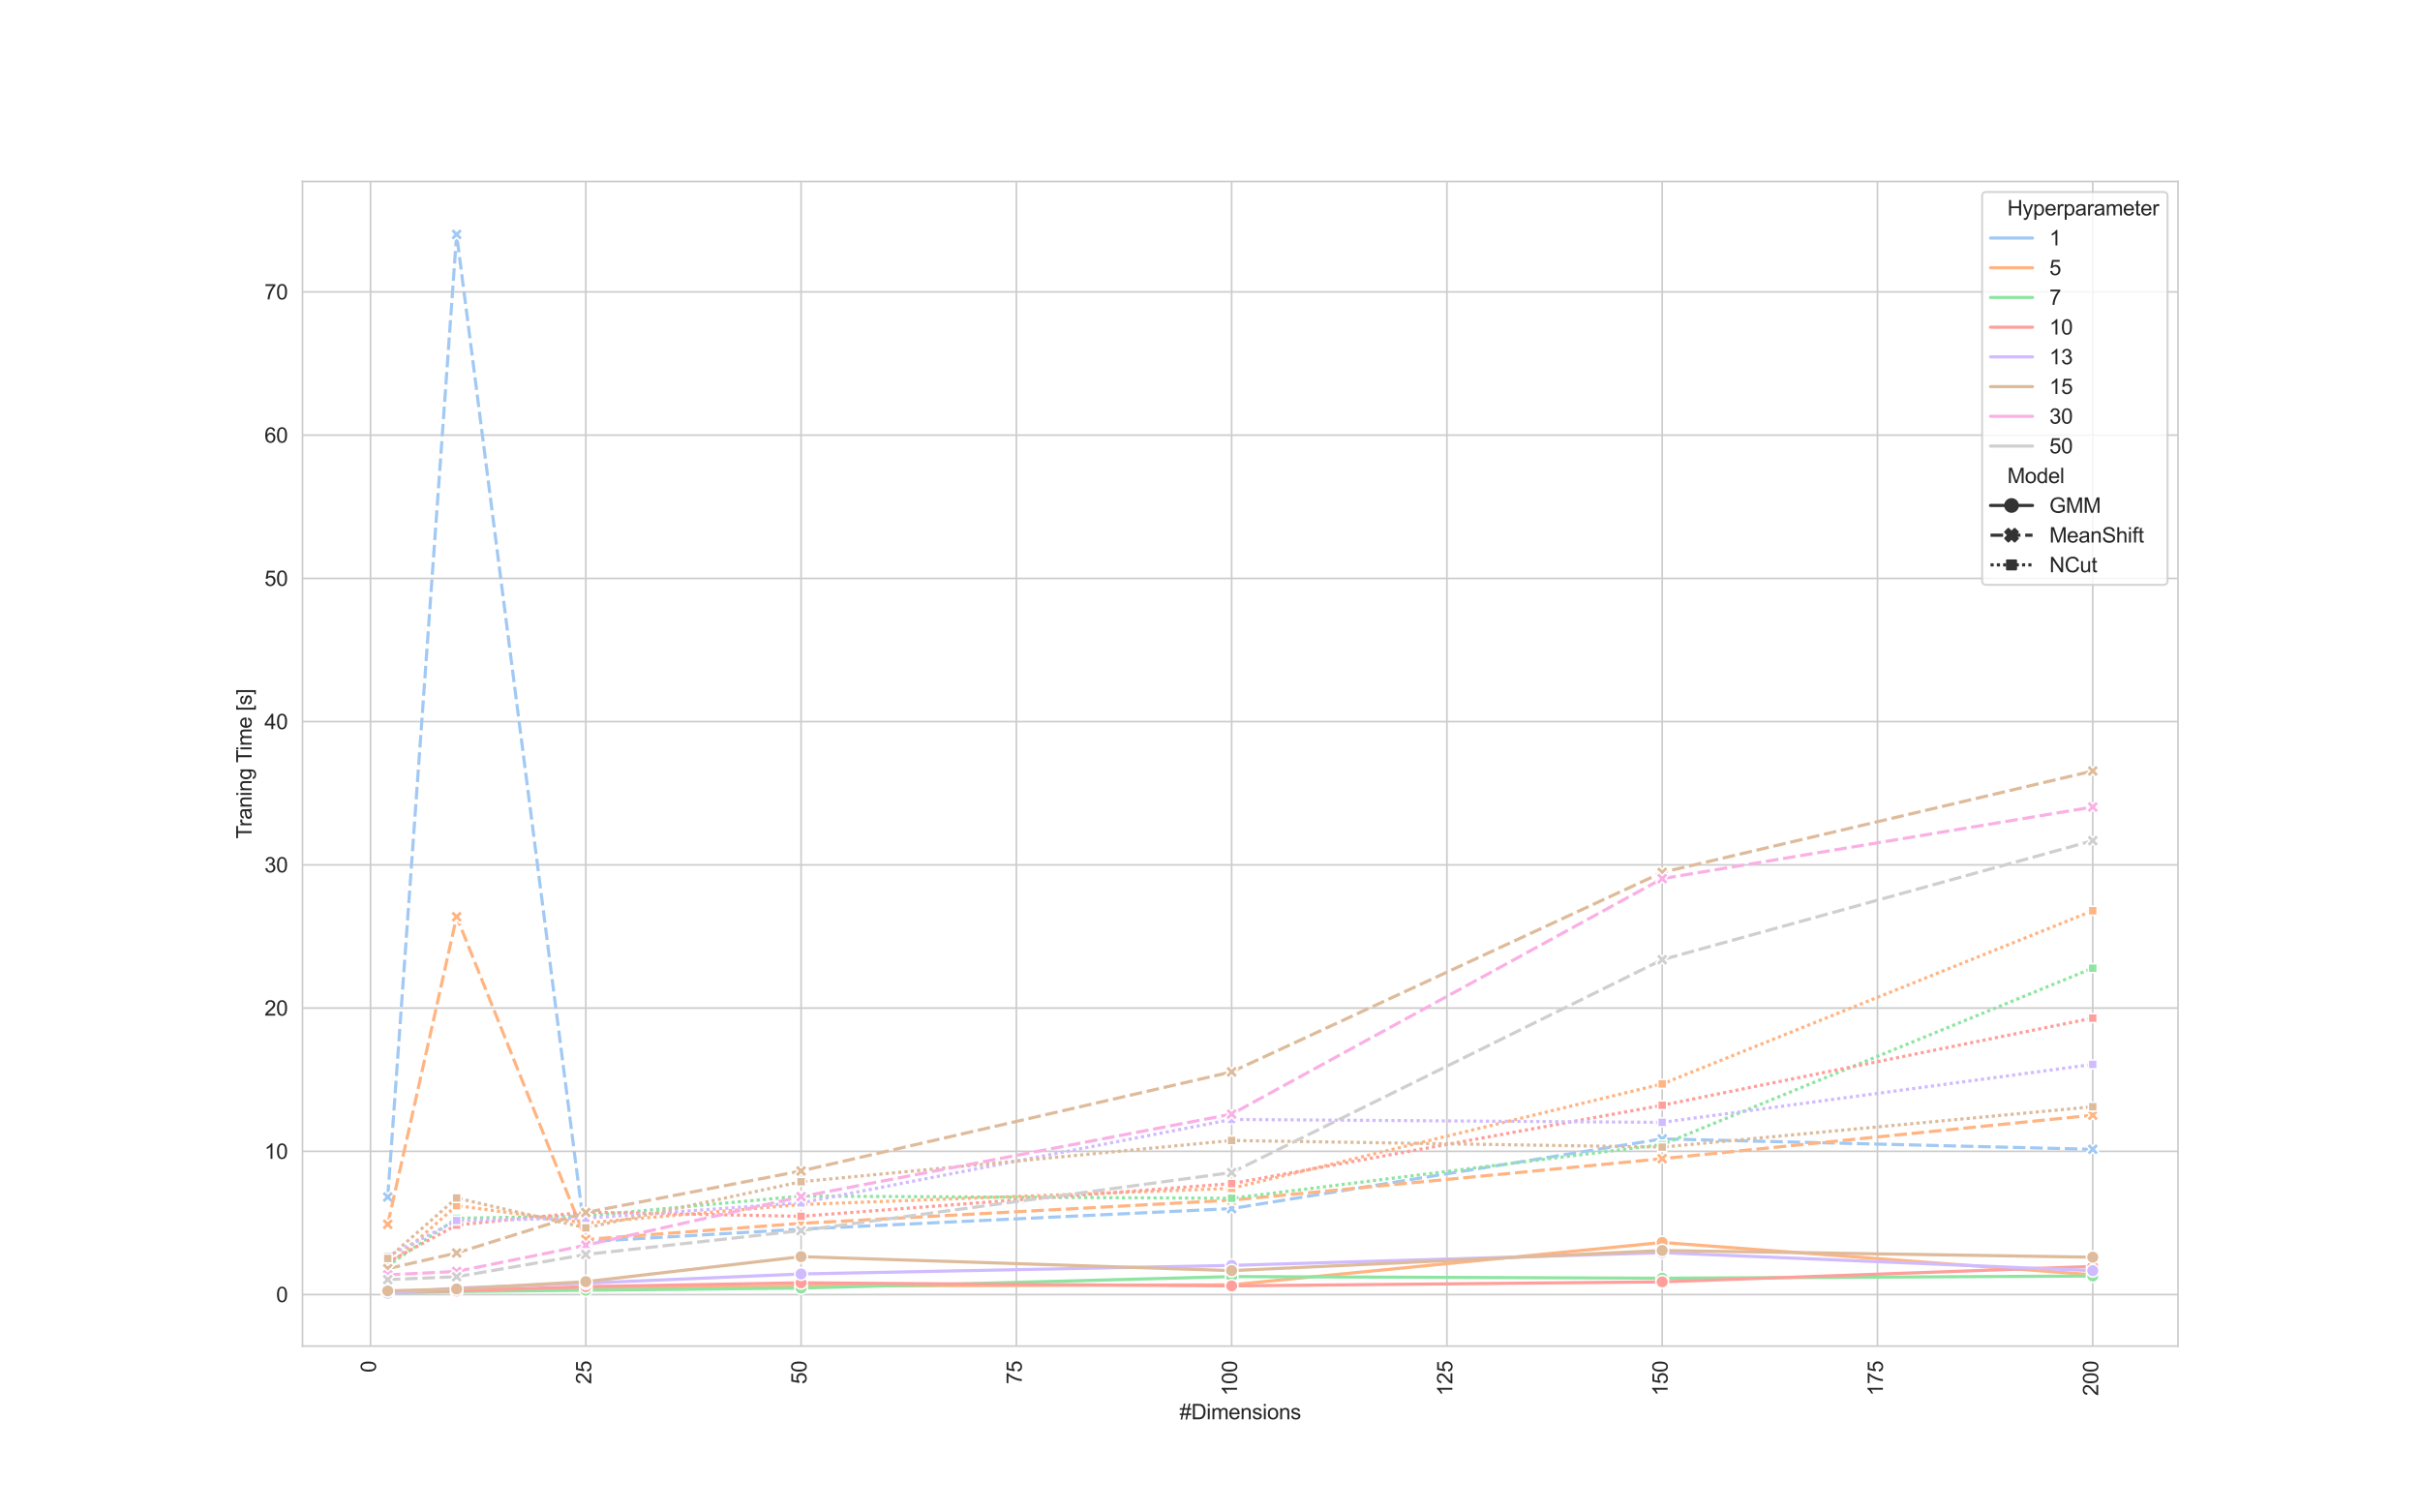 <?xml version="1.0" encoding="utf-8" standalone="no"?>
<!DOCTYPE svg PUBLIC "-//W3C//DTD SVG 1.1//EN"
  "http://www.w3.org/Graphics/SVG/1.1/DTD/svg11.dtd">
<svg xmlns:xlink="http://www.w3.org/1999/xlink" width="1152pt" height="720pt" viewBox="0 0 1152 720" xmlns="http://www.w3.org/2000/svg" version="1.1">
 <defs>
  <style type="text/css">*{stroke-linejoin: round; stroke-linecap: butt}</style>
 </defs>
 <g id="figure_1">
  <g id="patch_1">
   <path d="M 0 720 
L 1152 720 
L 1152 0 
L 0 0 
z
" style="fill: #ffffff"/>
  </g>
  <g id="axes_1">
   <g id="patch_2">
    <path d="M 144 640.8 
L 1036.8 640.8 
L 1036.8 86.4 
L 144 86.4 
z
" style="fill: #ffffff"/>
   </g>
   <g id="matplotlib.axis_1">
    <g id="xtick_1">
     <g id="line2d_1">
      <path d="M 176.383 640.8 
L 176.383 86.4 
" clip-path="url(#pdb674b3e20)" style="fill: none; stroke: #cccccc; stroke-width: 0.8; stroke-linecap: round"/>
     </g>
     <g id="text_1">
      <!-- 0 -->
      <g style="fill: #262626" transform="translate(178.969 653.361) rotate(-90) scale(0.1 -0.1)">
       <defs>
        <path id="ArialMT-30" d="M 266 2259 
Q 266 3072 433 3567 
Q 600 4063 929 4331 
Q 1259 4600 1759 4600 
Q 2128 4600 2406 4451 
Q 2684 4303 2865 4023 
Q 3047 3744 3150 3342 
Q 3253 2941 3253 2259 
Q 3253 1453 3087 958 
Q 2922 463 2592 192 
Q 2263 -78 1759 -78 
Q 1097 -78 719 397 
Q 266 969 266 2259 
z
M 844 2259 
Q 844 1131 1108 757 
Q 1372 384 1759 384 
Q 2147 384 2411 759 
Q 2675 1134 2675 2259 
Q 2675 3391 2411 3762 
Q 2147 4134 1753 4134 
Q 1366 4134 1134 3806 
Q 844 3388 844 2259 
z
" transform="scale(0.016)"/>
       </defs>
       <use xlink:href="#ArialMT-30"/>
      </g>
     </g>
    </g>
    <g id="xtick_2">
     <g id="line2d_2">
      <path d="M 278.863 640.8 
L 278.863 86.4 
" clip-path="url(#pdb674b3e20)" style="fill: none; stroke: #cccccc; stroke-width: 0.8; stroke-linecap: round"/>
     </g>
     <g id="text_2">
      <!-- 25 -->
      <g style="fill: #262626" transform="translate(281.448 658.922) rotate(-90) scale(0.1 -0.1)">
       <defs>
        <path id="ArialMT-32" d="M 3222 541 
L 3222 0 
L 194 0 
Q 188 203 259 391 
Q 375 700 629 1000 
Q 884 1300 1366 1694 
Q 2113 2306 2375 2664 
Q 2638 3022 2638 3341 
Q 2638 3675 2398 3904 
Q 2159 4134 1775 4134 
Q 1369 4134 1125 3890 
Q 881 3647 878 3216 
L 300 3275 
Q 359 3922 746 4261 
Q 1134 4600 1788 4600 
Q 2447 4600 2831 4234 
Q 3216 3869 3216 3328 
Q 3216 3053 3103 2787 
Q 2991 2522 2730 2228 
Q 2469 1934 1863 1422 
Q 1356 997 1212 845 
Q 1069 694 975 541 
L 3222 541 
z
" transform="scale(0.016)"/>
        <path id="ArialMT-35" d="M 266 1200 
L 856 1250 
Q 922 819 1161 601 
Q 1400 384 1738 384 
Q 2144 384 2425 690 
Q 2706 997 2706 1503 
Q 2706 1984 2436 2262 
Q 2166 2541 1728 2541 
Q 1456 2541 1237 2417 
Q 1019 2294 894 2097 
L 366 2166 
L 809 4519 
L 3088 4519 
L 3088 3981 
L 1259 3981 
L 1013 2750 
Q 1425 3038 1878 3038 
Q 2478 3038 2890 2622 
Q 3303 2206 3303 1553 
Q 3303 931 2941 478 
Q 2500 -78 1738 -78 
Q 1113 -78 717 272 
Q 322 622 266 1200 
z
" transform="scale(0.016)"/>
       </defs>
       <use xlink:href="#ArialMT-32"/>
       <use xlink:href="#ArialMT-35" x="55.615"/>
      </g>
     </g>
    </g>
    <g id="xtick_3">
     <g id="line2d_3">
      <path d="M 381.342 640.8 
L 381.342 86.4 
" clip-path="url(#pdb674b3e20)" style="fill: none; stroke: #cccccc; stroke-width: 0.8; stroke-linecap: round"/>
     </g>
     <g id="text_3">
      <!-- 50 -->
      <g style="fill: #262626" transform="translate(383.927 658.922) rotate(-90) scale(0.1 -0.1)">
       <use xlink:href="#ArialMT-35"/>
       <use xlink:href="#ArialMT-30" x="55.615"/>
      </g>
     </g>
    </g>
    <g id="xtick_4">
     <g id="line2d_4">
      <path d="M 483.821 640.8 
L 483.821 86.4 
" clip-path="url(#pdb674b3e20)" style="fill: none; stroke: #cccccc; stroke-width: 0.8; stroke-linecap: round"/>
     </g>
     <g id="text_4">
      <!-- 75 -->
      <g style="fill: #262626" transform="translate(486.407 658.922) rotate(-90) scale(0.1 -0.1)">
       <defs>
        <path id="ArialMT-37" d="M 303 3981 
L 303 4522 
L 3269 4522 
L 3269 4084 
Q 2831 3619 2401 2847 
Q 1972 2075 1738 1259 
Q 1569 684 1522 0 
L 944 0 
Q 953 541 1156 1306 
Q 1359 2072 1739 2783 
Q 2119 3494 2547 3981 
L 303 3981 
z
" transform="scale(0.016)"/>
       </defs>
       <use xlink:href="#ArialMT-37"/>
       <use xlink:href="#ArialMT-35" x="55.615"/>
      </g>
     </g>
    </g>
    <g id="xtick_5">
     <g id="line2d_5">
      <path d="M 586.301 640.8 
L 586.301 86.4 
" clip-path="url(#pdb674b3e20)" style="fill: none; stroke: #cccccc; stroke-width: 0.8; stroke-linecap: round"/>
     </g>
     <g id="text_5">
      <!-- 100 -->
      <g style="fill: #262626" transform="translate(588.886 664.483) rotate(-90) scale(0.1 -0.1)">
       <defs>
        <path id="ArialMT-31" d="M 2384 0 
L 1822 0 
L 1822 3584 
Q 1619 3391 1289 3197 
Q 959 3003 697 2906 
L 697 3450 
Q 1169 3672 1522 3987 
Q 1875 4303 2022 4600 
L 2384 4600 
L 2384 0 
z
" transform="scale(0.016)"/>
       </defs>
       <use xlink:href="#ArialMT-31"/>
       <use xlink:href="#ArialMT-30" x="55.615"/>
       <use xlink:href="#ArialMT-30" x="111.23"/>
      </g>
     </g>
    </g>
    <g id="xtick_6">
     <g id="line2d_6">
      <path d="M 688.78 640.8 
L 688.78 86.4 
" clip-path="url(#pdb674b3e20)" style="fill: none; stroke: #cccccc; stroke-width: 0.8; stroke-linecap: round"/>
     </g>
     <g id="text_6">
      <!-- 125 -->
      <g style="fill: #262626" transform="translate(691.365 664.483) rotate(-90) scale(0.1 -0.1)">
       <use xlink:href="#ArialMT-31"/>
       <use xlink:href="#ArialMT-32" x="55.615"/>
       <use xlink:href="#ArialMT-35" x="111.23"/>
      </g>
     </g>
    </g>
    <g id="xtick_7">
     <g id="line2d_7">
      <path d="M 791.26 640.8 
L 791.26 86.4 
" clip-path="url(#pdb674b3e20)" style="fill: none; stroke: #cccccc; stroke-width: 0.8; stroke-linecap: round"/>
     </g>
     <g id="text_7">
      <!-- 150 -->
      <g style="fill: #262626" transform="translate(793.845 664.483) rotate(-90) scale(0.1 -0.1)">
       <use xlink:href="#ArialMT-31"/>
       <use xlink:href="#ArialMT-35" x="55.615"/>
       <use xlink:href="#ArialMT-30" x="111.23"/>
      </g>
     </g>
    </g>
    <g id="xtick_8">
     <g id="line2d_8">
      <path d="M 893.739 640.8 
L 893.739 86.4 
" clip-path="url(#pdb674b3e20)" style="fill: none; stroke: #cccccc; stroke-width: 0.8; stroke-linecap: round"/>
     </g>
     <g id="text_8">
      <!-- 175 -->
      <g style="fill: #262626" transform="translate(896.324 664.483) rotate(-90) scale(0.1 -0.1)">
       <use xlink:href="#ArialMT-31"/>
       <use xlink:href="#ArialMT-37" x="55.615"/>
       <use xlink:href="#ArialMT-35" x="111.23"/>
      </g>
     </g>
    </g>
    <g id="xtick_9">
     <g id="line2d_9">
      <path d="M 996.218 640.8 
L 996.218 86.4 
" clip-path="url(#pdb674b3e20)" style="fill: none; stroke: #cccccc; stroke-width: 0.8; stroke-linecap: round"/>
     </g>
     <g id="text_9">
      <!-- 200 -->
      <g style="fill: #262626" transform="translate(998.803 664.483) rotate(-90) scale(0.1 -0.1)">
       <use xlink:href="#ArialMT-32"/>
       <use xlink:href="#ArialMT-30" x="55.615"/>
       <use xlink:href="#ArialMT-30" x="111.23"/>
      </g>
     </g>
    </g>
    <g id="text_10">
     <!-- #Dimensions -->
     <g style="fill: #262626" transform="translate(561.5 675.641) scale(0.1 -0.1)">
      <defs>
       <path id="ArialMT-23" d="M 322 -78 
L 594 1253 
L 66 1253 
L 66 1719 
L 688 1719 
L 919 2853 
L 66 2853 
L 66 3319 
L 1013 3319 
L 1284 4659 
L 1753 4659 
L 1481 3319 
L 2466 3319 
L 2738 4659 
L 3209 4659 
L 2938 3319 
L 3478 3319 
L 3478 2853 
L 2844 2853 
L 2609 1719 
L 3478 1719 
L 3478 1253 
L 2516 1253 
L 2244 -78 
L 1775 -78 
L 2044 1253 
L 1063 1253 
L 791 -78 
L 322 -78 
z
M 1156 1719 
L 2138 1719 
L 2372 2853 
L 1388 2853 
L 1156 1719 
z
" transform="scale(0.016)"/>
       <path id="ArialMT-44" d="M 494 0 
L 494 4581 
L 2072 4581 
Q 2606 4581 2888 4516 
Q 3281 4425 3559 4188 
Q 3922 3881 4101 3404 
Q 4281 2928 4281 2316 
Q 4281 1794 4159 1391 
Q 4038 988 3847 723 
Q 3656 459 3429 307 
Q 3203 156 2883 78 
Q 2563 0 2147 0 
L 494 0 
z
M 1100 541 
L 2078 541 
Q 2531 541 2789 625 
Q 3047 709 3200 863 
Q 3416 1078 3536 1442 
Q 3656 1806 3656 2325 
Q 3656 3044 3420 3430 
Q 3184 3816 2847 3947 
Q 2603 4041 2063 4041 
L 1100 4041 
L 1100 541 
z
" transform="scale(0.016)"/>
       <path id="ArialMT-69" d="M 425 3934 
L 425 4581 
L 988 4581 
L 988 3934 
L 425 3934 
z
M 425 0 
L 425 3319 
L 988 3319 
L 988 0 
L 425 0 
z
" transform="scale(0.016)"/>
       <path id="ArialMT-6d" d="M 422 0 
L 422 3319 
L 925 3319 
L 925 2853 
Q 1081 3097 1340 3245 
Q 1600 3394 1931 3394 
Q 2300 3394 2536 3241 
Q 2772 3088 2869 2813 
Q 3263 3394 3894 3394 
Q 4388 3394 4653 3120 
Q 4919 2847 4919 2278 
L 4919 0 
L 4359 0 
L 4359 2091 
Q 4359 2428 4304 2576 
Q 4250 2725 4106 2815 
Q 3963 2906 3769 2906 
Q 3419 2906 3187 2673 
Q 2956 2441 2956 1928 
L 2956 0 
L 2394 0 
L 2394 2156 
Q 2394 2531 2256 2718 
Q 2119 2906 1806 2906 
Q 1569 2906 1367 2781 
Q 1166 2656 1075 2415 
Q 984 2175 984 1722 
L 984 0 
L 422 0 
z
" transform="scale(0.016)"/>
       <path id="ArialMT-65" d="M 2694 1069 
L 3275 997 
Q 3138 488 2766 206 
Q 2394 -75 1816 -75 
Q 1088 -75 661 373 
Q 234 822 234 1631 
Q 234 2469 665 2931 
Q 1097 3394 1784 3394 
Q 2450 3394 2872 2941 
Q 3294 2488 3294 1666 
Q 3294 1616 3291 1516 
L 816 1516 
Q 847 969 1125 678 
Q 1403 388 1819 388 
Q 2128 388 2347 550 
Q 2566 713 2694 1069 
z
M 847 1978 
L 2700 1978 
Q 2663 2397 2488 2606 
Q 2219 2931 1791 2931 
Q 1403 2931 1139 2672 
Q 875 2413 847 1978 
z
" transform="scale(0.016)"/>
       <path id="ArialMT-6e" d="M 422 0 
L 422 3319 
L 928 3319 
L 928 2847 
Q 1294 3394 1984 3394 
Q 2284 3394 2536 3286 
Q 2788 3178 2913 3003 
Q 3038 2828 3088 2588 
Q 3119 2431 3119 2041 
L 3119 0 
L 2556 0 
L 2556 2019 
Q 2556 2363 2490 2533 
Q 2425 2703 2258 2804 
Q 2091 2906 1866 2906 
Q 1506 2906 1245 2678 
Q 984 2450 984 1813 
L 984 0 
L 422 0 
z
" transform="scale(0.016)"/>
       <path id="ArialMT-73" d="M 197 991 
L 753 1078 
Q 800 744 1014 566 
Q 1228 388 1613 388 
Q 2000 388 2187 545 
Q 2375 703 2375 916 
Q 2375 1106 2209 1216 
Q 2094 1291 1634 1406 
Q 1016 1563 777 1677 
Q 538 1791 414 1992 
Q 291 2194 291 2438 
Q 291 2659 392 2848 
Q 494 3038 669 3163 
Q 800 3259 1026 3326 
Q 1253 3394 1513 3394 
Q 1903 3394 2198 3281 
Q 2494 3169 2634 2976 
Q 2775 2784 2828 2463 
L 2278 2388 
Q 2241 2644 2061 2787 
Q 1881 2931 1553 2931 
Q 1166 2931 1000 2803 
Q 834 2675 834 2503 
Q 834 2394 903 2306 
Q 972 2216 1119 2156 
Q 1203 2125 1616 2013 
Q 2213 1853 2448 1751 
Q 2684 1650 2818 1456 
Q 2953 1263 2953 975 
Q 2953 694 2789 445 
Q 2625 197 2315 61 
Q 2006 -75 1616 -75 
Q 969 -75 630 194 
Q 291 463 197 991 
z
" transform="scale(0.016)"/>
       <path id="ArialMT-6f" d="M 213 1659 
Q 213 2581 725 3025 
Q 1153 3394 1769 3394 
Q 2453 3394 2887 2945 
Q 3322 2497 3322 1706 
Q 3322 1066 3130 698 
Q 2938 331 2570 128 
Q 2203 -75 1769 -75 
Q 1072 -75 642 372 
Q 213 819 213 1659 
z
M 791 1659 
Q 791 1022 1069 705 
Q 1347 388 1769 388 
Q 2188 388 2466 706 
Q 2744 1025 2744 1678 
Q 2744 2294 2464 2611 
Q 2184 2928 1769 2928 
Q 1347 2928 1069 2612 
Q 791 2297 791 1659 
z
" transform="scale(0.016)"/>
      </defs>
      <use xlink:href="#ArialMT-23"/>
      <use xlink:href="#ArialMT-44" x="55.615"/>
      <use xlink:href="#ArialMT-69" x="127.832"/>
      <use xlink:href="#ArialMT-6d" x="150.049"/>
      <use xlink:href="#ArialMT-65" x="233.35"/>
      <use xlink:href="#ArialMT-6e" x="288.965"/>
      <use xlink:href="#ArialMT-73" x="344.58"/>
      <use xlink:href="#ArialMT-69" x="394.58"/>
      <use xlink:href="#ArialMT-6f" x="416.797"/>
      <use xlink:href="#ArialMT-6e" x="472.412"/>
      <use xlink:href="#ArialMT-73" x="528.027"/>
     </g>
    </g>
   </g>
   <g id="matplotlib.axis_2">
    <g id="ytick_1">
     <g id="line2d_10">
      <path d="M 144 616.268 
L 1036.8 616.268 
" clip-path="url(#pdb674b3e20)" style="fill: none; stroke: #cccccc; stroke-width: 0.8; stroke-linecap: round"/>
     </g>
     <g id="text_11">
      <!-- 0 -->
      <g style="fill: #262626" transform="translate(131.439 619.847) scale(0.1 -0.1)">
       <use xlink:href="#ArialMT-30"/>
      </g>
     </g>
    </g>
    <g id="ytick_2">
     <g id="line2d_11">
      <path d="M 144 548.08 
L 1036.8 548.08 
" clip-path="url(#pdb674b3e20)" style="fill: none; stroke: #cccccc; stroke-width: 0.8; stroke-linecap: round"/>
     </g>
     <g id="text_12">
      <!-- 10 -->
      <g style="fill: #262626" transform="translate(125.878 551.659) scale(0.1 -0.1)">
       <use xlink:href="#ArialMT-31"/>
       <use xlink:href="#ArialMT-30" x="55.615"/>
      </g>
     </g>
    </g>
    <g id="ytick_3">
     <g id="line2d_12">
      <path d="M 144 479.892 
L 1036.8 479.892 
" clip-path="url(#pdb674b3e20)" style="fill: none; stroke: #cccccc; stroke-width: 0.8; stroke-linecap: round"/>
     </g>
     <g id="text_13">
      <!-- 20 -->
      <g style="fill: #262626" transform="translate(125.878 483.471) scale(0.1 -0.1)">
       <use xlink:href="#ArialMT-32"/>
       <use xlink:href="#ArialMT-30" x="55.615"/>
      </g>
     </g>
    </g>
    <g id="ytick_4">
     <g id="line2d_13">
      <path d="M 144 411.704 
L 1036.8 411.704 
" clip-path="url(#pdb674b3e20)" style="fill: none; stroke: #cccccc; stroke-width: 0.8; stroke-linecap: round"/>
     </g>
     <g id="text_14">
      <!-- 30 -->
      <g style="fill: #262626" transform="translate(125.878 415.283) scale(0.1 -0.1)">
       <defs>
        <path id="ArialMT-33" d="M 269 1209 
L 831 1284 
Q 928 806 1161 595 
Q 1394 384 1728 384 
Q 2125 384 2398 659 
Q 2672 934 2672 1341 
Q 2672 1728 2419 1979 
Q 2166 2231 1775 2231 
Q 1616 2231 1378 2169 
L 1441 2663 
Q 1497 2656 1531 2656 
Q 1891 2656 2178 2843 
Q 2466 3031 2466 3422 
Q 2466 3731 2256 3934 
Q 2047 4138 1716 4138 
Q 1388 4138 1169 3931 
Q 950 3725 888 3313 
L 325 3413 
Q 428 3978 793 4289 
Q 1159 4600 1703 4600 
Q 2078 4600 2393 4439 
Q 2709 4278 2876 4000 
Q 3044 3722 3044 3409 
Q 3044 3113 2884 2869 
Q 2725 2625 2413 2481 
Q 2819 2388 3044 2092 
Q 3269 1797 3269 1353 
Q 3269 753 2831 336 
Q 2394 -81 1725 -81 
Q 1122 -81 723 278 
Q 325 638 269 1209 
z
" transform="scale(0.016)"/>
       </defs>
       <use xlink:href="#ArialMT-33"/>
       <use xlink:href="#ArialMT-30" x="55.615"/>
      </g>
     </g>
    </g>
    <g id="ytick_5">
     <g id="line2d_14">
      <path d="M 144 343.517 
L 1036.8 343.517 
" clip-path="url(#pdb674b3e20)" style="fill: none; stroke: #cccccc; stroke-width: 0.8; stroke-linecap: round"/>
     </g>
     <g id="text_15">
      <!-- 40 -->
      <g style="fill: #262626" transform="translate(125.878 347.095) scale(0.1 -0.1)">
       <defs>
        <path id="ArialMT-34" d="M 2069 0 
L 2069 1097 
L 81 1097 
L 81 1613 
L 2172 4581 
L 2631 4581 
L 2631 1613 
L 3250 1613 
L 3250 1097 
L 2631 1097 
L 2631 0 
L 2069 0 
z
M 2069 1613 
L 2069 3678 
L 634 1613 
L 2069 1613 
z
" transform="scale(0.016)"/>
       </defs>
       <use xlink:href="#ArialMT-34"/>
       <use xlink:href="#ArialMT-30" x="55.615"/>
      </g>
     </g>
    </g>
    <g id="ytick_6">
     <g id="line2d_15">
      <path d="M 144 275.329 
L 1036.8 275.329 
" clip-path="url(#pdb674b3e20)" style="fill: none; stroke: #cccccc; stroke-width: 0.8; stroke-linecap: round"/>
     </g>
     <g id="text_16">
      <!-- 50 -->
      <g style="fill: #262626" transform="translate(125.878 278.908) scale(0.1 -0.1)">
       <use xlink:href="#ArialMT-35"/>
       <use xlink:href="#ArialMT-30" x="55.615"/>
      </g>
     </g>
    </g>
    <g id="ytick_7">
     <g id="line2d_16">
      <path d="M 144 207.141 
L 1036.8 207.141 
" clip-path="url(#pdb674b3e20)" style="fill: none; stroke: #cccccc; stroke-width: 0.8; stroke-linecap: round"/>
     </g>
     <g id="text_17">
      <!-- 60 -->
      <g style="fill: #262626" transform="translate(125.878 210.72) scale(0.1 -0.1)">
       <defs>
        <path id="ArialMT-36" d="M 3184 3459 
L 2625 3416 
Q 2550 3747 2413 3897 
Q 2184 4138 1850 4138 
Q 1581 4138 1378 3988 
Q 1113 3794 959 3422 
Q 806 3050 800 2363 
Q 1003 2672 1297 2822 
Q 1591 2972 1913 2972 
Q 2475 2972 2870 2558 
Q 3266 2144 3266 1488 
Q 3266 1056 3080 686 
Q 2894 316 2569 119 
Q 2244 -78 1831 -78 
Q 1128 -78 684 439 
Q 241 956 241 2144 
Q 241 3472 731 4075 
Q 1159 4600 1884 4600 
Q 2425 4600 2770 4297 
Q 3116 3994 3184 3459 
z
M 888 1484 
Q 888 1194 1011 928 
Q 1134 663 1356 523 
Q 1578 384 1822 384 
Q 2178 384 2434 671 
Q 2691 959 2691 1453 
Q 2691 1928 2437 2201 
Q 2184 2475 1800 2475 
Q 1419 2475 1153 2201 
Q 888 1928 888 1484 
z
" transform="scale(0.016)"/>
       </defs>
       <use xlink:href="#ArialMT-36"/>
       <use xlink:href="#ArialMT-30" x="55.615"/>
      </g>
     </g>
    </g>
    <g id="ytick_8">
     <g id="line2d_17">
      <path d="M 144 138.953 
L 1036.8 138.953 
" clip-path="url(#pdb674b3e20)" style="fill: none; stroke: #cccccc; stroke-width: 0.8; stroke-linecap: round"/>
     </g>
     <g id="text_18">
      <!-- 70 -->
      <g style="fill: #262626" transform="translate(125.878 142.532) scale(0.1 -0.1)">
       <use xlink:href="#ArialMT-37"/>
       <use xlink:href="#ArialMT-30" x="55.615"/>
      </g>
     </g>
    </g>
    <g id="text_19">
     <!-- Traning Time [s] -->
     <g style="fill: #262626" transform="translate(119.773 399.255) rotate(-90) scale(0.1 -0.1)">
      <defs>
       <path id="ArialMT-54" d="M 1659 0 
L 1659 4041 
L 150 4041 
L 150 4581 
L 3781 4581 
L 3781 4041 
L 2266 4041 
L 2266 0 
L 1659 0 
z
" transform="scale(0.016)"/>
       <path id="ArialMT-72" d="M 416 0 
L 416 3319 
L 922 3319 
L 922 2816 
Q 1116 3169 1280 3281 
Q 1444 3394 1641 3394 
Q 1925 3394 2219 3213 
L 2025 2691 
Q 1819 2813 1613 2813 
Q 1428 2813 1281 2702 
Q 1134 2591 1072 2394 
Q 978 2094 978 1738 
L 978 0 
L 416 0 
z
" transform="scale(0.016)"/>
       <path id="ArialMT-61" d="M 2588 409 
Q 2275 144 1986 34 
Q 1697 -75 1366 -75 
Q 819 -75 525 192 
Q 231 459 231 875 
Q 231 1119 342 1320 
Q 453 1522 633 1644 
Q 813 1766 1038 1828 
Q 1203 1872 1538 1913 
Q 2219 1994 2541 2106 
Q 2544 2222 2544 2253 
Q 2544 2597 2384 2738 
Q 2169 2928 1744 2928 
Q 1347 2928 1158 2789 
Q 969 2650 878 2297 
L 328 2372 
Q 403 2725 575 2942 
Q 747 3159 1072 3276 
Q 1397 3394 1825 3394 
Q 2250 3394 2515 3294 
Q 2781 3194 2906 3042 
Q 3031 2891 3081 2659 
Q 3109 2516 3109 2141 
L 3109 1391 
Q 3109 606 3145 398 
Q 3181 191 3288 0 
L 2700 0 
Q 2613 175 2588 409 
z
M 2541 1666 
Q 2234 1541 1622 1453 
Q 1275 1403 1131 1340 
Q 988 1278 909 1158 
Q 831 1038 831 891 
Q 831 666 1001 516 
Q 1172 366 1500 366 
Q 1825 366 2078 508 
Q 2331 650 2450 897 
Q 2541 1088 2541 1459 
L 2541 1666 
z
" transform="scale(0.016)"/>
       <path id="ArialMT-67" d="M 319 -275 
L 866 -356 
Q 900 -609 1056 -725 
Q 1266 -881 1628 -881 
Q 2019 -881 2231 -725 
Q 2444 -569 2519 -288 
Q 2563 -116 2559 434 
Q 2191 0 1641 0 
Q 956 0 581 494 
Q 206 988 206 1678 
Q 206 2153 378 2554 
Q 550 2956 876 3175 
Q 1203 3394 1644 3394 
Q 2231 3394 2613 2919 
L 2613 3319 
L 3131 3319 
L 3131 450 
Q 3131 -325 2973 -648 
Q 2816 -972 2473 -1159 
Q 2131 -1347 1631 -1347 
Q 1038 -1347 672 -1080 
Q 306 -813 319 -275 
z
M 784 1719 
Q 784 1066 1043 766 
Q 1303 466 1694 466 
Q 2081 466 2343 764 
Q 2606 1063 2606 1700 
Q 2606 2309 2336 2618 
Q 2066 2928 1684 2928 
Q 1309 2928 1046 2623 
Q 784 2319 784 1719 
z
" transform="scale(0.016)"/>
       <path id="ArialMT-20" transform="scale(0.016)"/>
       <path id="ArialMT-5b" d="M 434 -1272 
L 434 4581 
L 1675 4581 
L 1675 4116 
L 997 4116 
L 997 -806 
L 1675 -806 
L 1675 -1272 
L 434 -1272 
z
" transform="scale(0.016)"/>
       <path id="ArialMT-5d" d="M 1363 -1272 
L 122 -1272 
L 122 -806 
L 800 -806 
L 800 4116 
L 122 4116 
L 122 4581 
L 1363 4581 
L 1363 -1272 
z
" transform="scale(0.016)"/>
      </defs>
      <use xlink:href="#ArialMT-54"/>
      <use xlink:href="#ArialMT-72" x="57.334"/>
      <use xlink:href="#ArialMT-61" x="90.635"/>
      <use xlink:href="#ArialMT-6e" x="146.25"/>
      <use xlink:href="#ArialMT-69" x="201.865"/>
      <use xlink:href="#ArialMT-6e" x="224.082"/>
      <use xlink:href="#ArialMT-67" x="279.697"/>
      <use xlink:href="#ArialMT-20" x="335.312"/>
      <use xlink:href="#ArialMT-54" x="361.346"/>
      <use xlink:href="#ArialMT-69" x="418.68"/>
      <use xlink:href="#ArialMT-6d" x="440.896"/>
      <use xlink:href="#ArialMT-65" x="524.197"/>
      <use xlink:href="#ArialMT-20" x="579.812"/>
      <use xlink:href="#ArialMT-5b" x="607.596"/>
      <use xlink:href="#ArialMT-73" x="635.379"/>
      <use xlink:href="#ArialMT-5d" x="685.379"/>
     </g>
    </g>
   </g>
   <g id="PolyCollection_1"/>
   <g id="PolyCollection_2"/>
   <g id="PolyCollection_3"/>
   <g id="PolyCollection_4"/>
   <g id="PolyCollection_5"/>
   <g id="PolyCollection_6"/>
   <g id="PolyCollection_7"/>
   <g id="PolyCollection_8"/>
   <g id="PolyCollection_9"/>
   <g id="PolyCollection_10"/>
   <g id="PolyCollection_11"/>
   <g id="PolyCollection_12"/>
   <g id="PolyCollection_13"/>
   <g id="PolyCollection_14"/>
   <g id="PolyCollection_15"/>
   <g id="line2d_18">
    <path d="M 184.582 569.822 
L 217.375 111.6 
L 278.863 591.111 
L 381.342 585.113 
L 586.301 575.345 
L 791.26 542.152 
L 996.218 547.109 
" clip-path="url(#pdb674b3e20)" style="fill: none; stroke-dasharray: 6,2.25; stroke-dashoffset: 0; stroke: #a1c9f4; stroke-width: 1.5"/>
    <defs>
     <path id="mc44b10e9eb" d="M -1.5 3 
L 0 1.5 
L 1.5 3 
L 3 1.5 
L 1.5 0 
L 3 -1.5 
L 1.5 -3 
L 0 -1.5 
L -1.5 -3 
L -3 -1.5 
L -1.5 0 
L -3 1.5 
z
" style="stroke: #ffffff; stroke-width: 0.75; stroke-linejoin: miter"/>
    </defs>
    <g clip-path="url(#pdb674b3e20)">
     <use xlink:href="#mc44b10e9eb" x="184.582" y="569.822" style="fill: #a1c9f4; stroke: #ffffff; stroke-width: 0.75; stroke-linejoin: miter"/>
     <use xlink:href="#mc44b10e9eb" x="217.375" y="111.6" style="fill: #a1c9f4; stroke: #ffffff; stroke-width: 0.75; stroke-linejoin: miter"/>
     <use xlink:href="#mc44b10e9eb" x="278.863" y="591.111" style="fill: #a1c9f4; stroke: #ffffff; stroke-width: 0.75; stroke-linejoin: miter"/>
     <use xlink:href="#mc44b10e9eb" x="381.342" y="585.113" style="fill: #a1c9f4; stroke: #ffffff; stroke-width: 0.75; stroke-linejoin: miter"/>
     <use xlink:href="#mc44b10e9eb" x="586.301" y="575.345" style="fill: #a1c9f4; stroke: #ffffff; stroke-width: 0.75; stroke-linejoin: miter"/>
     <use xlink:href="#mc44b10e9eb" x="791.26" y="542.152" style="fill: #a1c9f4; stroke: #ffffff; stroke-width: 0.75; stroke-linejoin: miter"/>
     <use xlink:href="#mc44b10e9eb" x="996.218" y="547.109" style="fill: #a1c9f4; stroke: #ffffff; stroke-width: 0.75; stroke-linejoin: miter"/>
    </g>
   </g>
   <g id="line2d_19">
    <path d="M 184.582 615.095 
L 217.375 613.802 
L 278.863 613.281 
L 381.342 612.233 
L 586.301 611.606 
L 791.26 591.458 
L 996.218 606.847 
" clip-path="url(#pdb674b3e20)" style="fill: none; stroke: #ffb482; stroke-width: 1.5; stroke-linecap: round"/>
    <defs>
     <path id="mabfd70fc63" d="M 0 3 
C 0.796 3 1.559 2.684 2.121 2.121 
C 2.684 1.559 3 0.796 3 0 
C 3 -0.796 2.684 -1.559 2.121 -2.121 
C 1.559 -2.684 0.796 -3 0 -3 
C -0.796 -3 -1.559 -2.684 -2.121 -2.121 
C -2.684 -1.559 -3 -0.796 -3 0 
C -3 0.796 -2.684 1.559 -2.121 2.121 
C -1.559 2.684 -0.796 3 0 3 
z
" style="stroke: #ffffff; stroke-width: 0.75"/>
    </defs>
    <g clip-path="url(#pdb674b3e20)">
     <use xlink:href="#mabfd70fc63" x="184.582" y="615.095" style="fill: #ffb482; stroke: #ffffff; stroke-width: 0.75"/>
     <use xlink:href="#mabfd70fc63" x="217.375" y="613.802" style="fill: #ffb482; stroke: #ffffff; stroke-width: 0.75"/>
     <use xlink:href="#mabfd70fc63" x="278.863" y="613.281" style="fill: #ffb482; stroke: #ffffff; stroke-width: 0.75"/>
     <use xlink:href="#mabfd70fc63" x="381.342" y="612.233" style="fill: #ffb482; stroke: #ffffff; stroke-width: 0.75"/>
     <use xlink:href="#mabfd70fc63" x="586.301" y="611.606" style="fill: #ffb482; stroke: #ffffff; stroke-width: 0.75"/>
     <use xlink:href="#mabfd70fc63" x="791.26" y="591.458" style="fill: #ffb482; stroke: #ffffff; stroke-width: 0.75"/>
     <use xlink:href="#mabfd70fc63" x="996.218" y="606.847" style="fill: #ffb482; stroke: #ffffff; stroke-width: 0.75"/>
    </g>
   </g>
   <g id="line2d_20">
    <path d="M 184.582 582.804 
L 217.375 436.409 
L 278.863 590.027 
L 381.342 582.364 
L 586.301 571.321 
L 791.26 551.583 
L 996.218 530.875 
" clip-path="url(#pdb674b3e20)" style="fill: none; stroke-dasharray: 6,2.25; stroke-dashoffset: 0; stroke: #ffb482; stroke-width: 1.5"/>
    <defs>
     <path id="m501699a014" d="M -1.5 3 
L 0 1.5 
L 1.5 3 
L 3 1.5 
L 1.5 0 
L 3 -1.5 
L 1.5 -3 
L 0 -1.5 
L -1.5 -3 
L -3 -1.5 
L -1.5 0 
L -3 1.5 
z
" style="stroke: #ffffff; stroke-width: 0.75; stroke-linejoin: miter"/>
    </defs>
    <g clip-path="url(#pdb674b3e20)">
     <use xlink:href="#m501699a014" x="184.582" y="582.804" style="fill: #ffb482; stroke: #ffffff; stroke-width: 0.75; stroke-linejoin: miter"/>
     <use xlink:href="#m501699a014" x="217.375" y="436.409" style="fill: #ffb482; stroke: #ffffff; stroke-width: 0.75; stroke-linejoin: miter"/>
     <use xlink:href="#m501699a014" x="278.863" y="590.027" style="fill: #ffb482; stroke: #ffffff; stroke-width: 0.75; stroke-linejoin: miter"/>
     <use xlink:href="#m501699a014" x="381.342" y="582.364" style="fill: #ffb482; stroke: #ffffff; stroke-width: 0.75; stroke-linejoin: miter"/>
     <use xlink:href="#m501699a014" x="586.301" y="571.321" style="fill: #ffb482; stroke: #ffffff; stroke-width: 0.75; stroke-linejoin: miter"/>
     <use xlink:href="#m501699a014" x="791.26" y="551.583" style="fill: #ffb482; stroke: #ffffff; stroke-width: 0.75; stroke-linejoin: miter"/>
     <use xlink:href="#m501699a014" x="996.218" y="530.875" style="fill: #ffb482; stroke: #ffffff; stroke-width: 0.75; stroke-linejoin: miter"/>
    </g>
   </g>
   <g id="line2d_21">
    <path d="M 184.582 602.721 
L 217.375 573.9 
L 278.863 582.189 
L 381.342 573.399 
L 586.301 565.711 
L 791.26 516.012 
L 996.218 433.553 
" clip-path="url(#pdb674b3e20)" style="fill: none; stroke-dasharray: 1.5,1.5; stroke-dashoffset: 0; stroke: #ffb482; stroke-width: 1.5"/>
    <defs>
     <path id="m4f8190cd4d" d="M -2.121 -2.121 
L -2.121 2.121 
L 2.121 2.121 
L 2.121 -2.121 
z
" style="stroke: #ffffff; stroke-width: 0.75; stroke-linejoin: miter"/>
    </defs>
    <g clip-path="url(#pdb674b3e20)">
     <use xlink:href="#m4f8190cd4d" x="184.582" y="602.721" style="fill: #ffb482; stroke: #ffffff; stroke-width: 0.75; stroke-linejoin: miter"/>
     <use xlink:href="#m4f8190cd4d" x="217.375" y="573.9" style="fill: #ffb482; stroke: #ffffff; stroke-width: 0.75; stroke-linejoin: miter"/>
     <use xlink:href="#m4f8190cd4d" x="278.863" y="582.189" style="fill: #ffb482; stroke: #ffffff; stroke-width: 0.75; stroke-linejoin: miter"/>
     <use xlink:href="#m4f8190cd4d" x="381.342" y="573.399" style="fill: #ffb482; stroke: #ffffff; stroke-width: 0.75; stroke-linejoin: miter"/>
     <use xlink:href="#m4f8190cd4d" x="586.301" y="565.711" style="fill: #ffb482; stroke: #ffffff; stroke-width: 0.75; stroke-linejoin: miter"/>
     <use xlink:href="#m4f8190cd4d" x="791.26" y="516.012" style="fill: #ffb482; stroke: #ffffff; stroke-width: 0.75; stroke-linejoin: miter"/>
     <use xlink:href="#m4f8190cd4d" x="996.218" y="433.553" style="fill: #ffb482; stroke: #ffffff; stroke-width: 0.75; stroke-linejoin: miter"/>
    </g>
   </g>
   <g id="line2d_22">
    <path d="M 184.582 615.481 
L 217.375 614.834 
L 278.863 614.199 
L 381.342 613.181 
L 586.301 607.699 
L 791.26 608.478 
L 996.218 607.44 
" clip-path="url(#pdb674b3e20)" style="fill: none; stroke: #8de5a1; stroke-width: 1.5; stroke-linecap: round"/>
    <defs>
     <path id="m905a1e8365" d="M 0 3 
C 0.796 3 1.559 2.684 2.121 2.121 
C 2.684 1.559 3 0.796 3 0 
C 3 -0.796 2.684 -1.559 2.121 -2.121 
C 1.559 -2.684 0.796 -3 0 -3 
C -0.796 -3 -1.559 -2.684 -2.121 -2.121 
C -2.684 -1.559 -3 -0.796 -3 0 
C -3 0.796 -2.684 1.559 -2.121 2.121 
C -1.559 2.684 -0.796 3 0 3 
z
" style="stroke: #ffffff; stroke-width: 0.75"/>
    </defs>
    <g clip-path="url(#pdb674b3e20)">
     <use xlink:href="#m905a1e8365" x="184.582" y="615.481" style="fill: #8de5a1; stroke: #ffffff; stroke-width: 0.75"/>
     <use xlink:href="#m905a1e8365" x="217.375" y="614.834" style="fill: #8de5a1; stroke: #ffffff; stroke-width: 0.75"/>
     <use xlink:href="#m905a1e8365" x="278.863" y="614.199" style="fill: #8de5a1; stroke: #ffffff; stroke-width: 0.75"/>
     <use xlink:href="#m905a1e8365" x="381.342" y="613.181" style="fill: #8de5a1; stroke: #ffffff; stroke-width: 0.75"/>
     <use xlink:href="#m905a1e8365" x="586.301" y="607.699" style="fill: #8de5a1; stroke: #ffffff; stroke-width: 0.75"/>
     <use xlink:href="#m905a1e8365" x="791.26" y="608.478" style="fill: #8de5a1; stroke: #ffffff; stroke-width: 0.75"/>
     <use xlink:href="#m905a1e8365" x="996.218" y="607.44" style="fill: #8de5a1; stroke: #ffffff; stroke-width: 0.75"/>
    </g>
   </g>
   <g id="line2d_23">
    <path d="M 184.582 602.583 
L 217.375 579.951 
L 278.863 578.829 
L 381.342 569.374 
L 586.301 570.446 
L 791.26 544.856 
L 996.218 460.884 
" clip-path="url(#pdb674b3e20)" style="fill: none; stroke-dasharray: 1.5,1.5; stroke-dashoffset: 0; stroke: #8de5a1; stroke-width: 1.5"/>
    <defs>
     <path id="m1a6edb4286" d="M -2.121 -2.121 
L -2.121 2.121 
L 2.121 2.121 
L 2.121 -2.121 
z
" style="stroke: #ffffff; stroke-width: 0.75; stroke-linejoin: miter"/>
    </defs>
    <g clip-path="url(#pdb674b3e20)">
     <use xlink:href="#m1a6edb4286" x="184.582" y="602.583" style="fill: #8de5a1; stroke: #ffffff; stroke-width: 0.75; stroke-linejoin: miter"/>
     <use xlink:href="#m1a6edb4286" x="217.375" y="579.951" style="fill: #8de5a1; stroke: #ffffff; stroke-width: 0.75; stroke-linejoin: miter"/>
     <use xlink:href="#m1a6edb4286" x="278.863" y="578.829" style="fill: #8de5a1; stroke: #ffffff; stroke-width: 0.75; stroke-linejoin: miter"/>
     <use xlink:href="#m1a6edb4286" x="381.342" y="569.374" style="fill: #8de5a1; stroke: #ffffff; stroke-width: 0.75; stroke-linejoin: miter"/>
     <use xlink:href="#m1a6edb4286" x="586.301" y="570.446" style="fill: #8de5a1; stroke: #ffffff; stroke-width: 0.75; stroke-linejoin: miter"/>
     <use xlink:href="#m1a6edb4286" x="791.26" y="544.856" style="fill: #8de5a1; stroke: #ffffff; stroke-width: 0.75; stroke-linejoin: miter"/>
     <use xlink:href="#m1a6edb4286" x="996.218" y="460.884" style="fill: #8de5a1; stroke: #ffffff; stroke-width: 0.75; stroke-linejoin: miter"/>
    </g>
   </g>
   <g id="line2d_24">
    <path d="M 184.582 614.865 
L 217.375 614.561 
L 278.863 612.484 
L 381.342 610.668 
L 586.301 612.128 
L 791.26 610.211 
L 996.218 602.863 
" clip-path="url(#pdb674b3e20)" style="fill: none; stroke: #ff9f9b; stroke-width: 1.5; stroke-linecap: round"/>
    <defs>
     <path id="m96e6184c7a" d="M 0 3 
C 0.796 3 1.559 2.684 2.121 2.121 
C 2.684 1.559 3 0.796 3 0 
C 3 -0.796 2.684 -1.559 2.121 -2.121 
C 1.559 -2.684 0.796 -3 0 -3 
C -0.796 -3 -1.559 -2.684 -2.121 -2.121 
C -2.684 -1.559 -3 -0.796 -3 0 
C -3 0.796 -2.684 1.559 -2.121 2.121 
C -1.559 2.684 -0.796 3 0 3 
z
" style="stroke: #ffffff; stroke-width: 0.75"/>
    </defs>
    <g clip-path="url(#pdb674b3e20)">
     <use xlink:href="#m96e6184c7a" x="184.582" y="614.865" style="fill: #ff9f9b; stroke: #ffffff; stroke-width: 0.75"/>
     <use xlink:href="#m96e6184c7a" x="217.375" y="614.561" style="fill: #ff9f9b; stroke: #ffffff; stroke-width: 0.75"/>
     <use xlink:href="#m96e6184c7a" x="278.863" y="612.484" style="fill: #ff9f9b; stroke: #ffffff; stroke-width: 0.75"/>
     <use xlink:href="#m96e6184c7a" x="381.342" y="610.668" style="fill: #ff9f9b; stroke: #ffffff; stroke-width: 0.75"/>
     <use xlink:href="#m96e6184c7a" x="586.301" y="612.128" style="fill: #ff9f9b; stroke: #ffffff; stroke-width: 0.75"/>
     <use xlink:href="#m96e6184c7a" x="791.26" y="610.211" style="fill: #ff9f9b; stroke: #ffffff; stroke-width: 0.75"/>
     <use xlink:href="#m96e6184c7a" x="996.218" y="602.863" style="fill: #ff9f9b; stroke: #ffffff; stroke-width: 0.75"/>
    </g>
   </g>
   <g id="line2d_25">
    <path d="M 184.582 600.887 
L 217.375 583.177 
L 278.863 577.013 
L 381.342 579.008 
L 586.301 563.444 
L 791.26 526.148 
L 996.218 484.664 
" clip-path="url(#pdb674b3e20)" style="fill: none; stroke-dasharray: 1.5,1.5; stroke-dashoffset: 0; stroke: #ff9f9b; stroke-width: 1.5"/>
    <defs>
     <path id="m22eba5873e" d="M -2.121 -2.121 
L -2.121 2.121 
L 2.121 2.121 
L 2.121 -2.121 
z
" style="stroke: #ffffff; stroke-width: 0.75; stroke-linejoin: miter"/>
    </defs>
    <g clip-path="url(#pdb674b3e20)">
     <use xlink:href="#m22eba5873e" x="184.582" y="600.887" style="fill: #ff9f9b; stroke: #ffffff; stroke-width: 0.75; stroke-linejoin: miter"/>
     <use xlink:href="#m22eba5873e" x="217.375" y="583.177" style="fill: #ff9f9b; stroke: #ffffff; stroke-width: 0.75; stroke-linejoin: miter"/>
     <use xlink:href="#m22eba5873e" x="278.863" y="577.013" style="fill: #ff9f9b; stroke: #ffffff; stroke-width: 0.75; stroke-linejoin: miter"/>
     <use xlink:href="#m22eba5873e" x="381.342" y="579.008" style="fill: #ff9f9b; stroke: #ffffff; stroke-width: 0.75; stroke-linejoin: miter"/>
     <use xlink:href="#m22eba5873e" x="586.301" y="563.444" style="fill: #ff9f9b; stroke: #ffffff; stroke-width: 0.75; stroke-linejoin: miter"/>
     <use xlink:href="#m22eba5873e" x="791.26" y="526.148" style="fill: #ff9f9b; stroke: #ffffff; stroke-width: 0.75; stroke-linejoin: miter"/>
     <use xlink:href="#m22eba5873e" x="996.218" y="484.664" style="fill: #ff9f9b; stroke: #ffffff; stroke-width: 0.75; stroke-linejoin: miter"/>
    </g>
   </g>
   <g id="line2d_26">
    <path d="M 184.582 615.6 
L 217.375 613.163 
L 278.863 610.835 
L 381.342 606.454 
L 586.301 602.37 
L 791.26 596.329 
L 996.218 604.89 
" clip-path="url(#pdb674b3e20)" style="fill: none; stroke: #d0bbff; stroke-width: 1.5; stroke-linecap: round"/>
    <defs>
     <path id="m5ced5d92e2" d="M 0 3 
C 0.796 3 1.559 2.684 2.121 2.121 
C 2.684 1.559 3 0.796 3 0 
C 3 -0.796 2.684 -1.559 2.121 -2.121 
C 1.559 -2.684 0.796 -3 0 -3 
C -0.796 -3 -1.559 -2.684 -2.121 -2.121 
C -2.684 -1.559 -3 -0.796 -3 0 
C -3 0.796 -2.684 1.559 -2.121 2.121 
C -1.559 2.684 -0.796 3 0 3 
z
" style="stroke: #ffffff; stroke-width: 0.75"/>
    </defs>
    <g clip-path="url(#pdb674b3e20)">
     <use xlink:href="#m5ced5d92e2" x="184.582" y="615.6" style="fill: #d0bbff; stroke: #ffffff; stroke-width: 0.75"/>
     <use xlink:href="#m5ced5d92e2" x="217.375" y="613.163" style="fill: #d0bbff; stroke: #ffffff; stroke-width: 0.75"/>
     <use xlink:href="#m5ced5d92e2" x="278.863" y="610.835" style="fill: #d0bbff; stroke: #ffffff; stroke-width: 0.75"/>
     <use xlink:href="#m5ced5d92e2" x="381.342" y="606.454" style="fill: #d0bbff; stroke: #ffffff; stroke-width: 0.75"/>
     <use xlink:href="#m5ced5d92e2" x="586.301" y="602.37" style="fill: #d0bbff; stroke: #ffffff; stroke-width: 0.75"/>
     <use xlink:href="#m5ced5d92e2" x="791.26" y="596.329" style="fill: #d0bbff; stroke: #ffffff; stroke-width: 0.75"/>
     <use xlink:href="#m5ced5d92e2" x="996.218" y="604.89" style="fill: #d0bbff; stroke: #ffffff; stroke-width: 0.75"/>
    </g>
   </g>
   <g id="line2d_27">
    <path d="M 184.582 598.069 
L 217.375 581.021 
L 278.863 579.917 
L 381.342 572.61 
L 586.301 532.904 
L 791.26 534.288 
L 996.218 506.697 
" clip-path="url(#pdb674b3e20)" style="fill: none; stroke-dasharray: 1.5,1.5; stroke-dashoffset: 0; stroke: #d0bbff; stroke-width: 1.5"/>
    <defs>
     <path id="m889e2dcbd1" d="M -2.121 -2.121 
L -2.121 2.121 
L 2.121 2.121 
L 2.121 -2.121 
z
" style="stroke: #ffffff; stroke-width: 0.75; stroke-linejoin: miter"/>
    </defs>
    <g clip-path="url(#pdb674b3e20)">
     <use xlink:href="#m889e2dcbd1" x="184.582" y="598.069" style="fill: #d0bbff; stroke: #ffffff; stroke-width: 0.75; stroke-linejoin: miter"/>
     <use xlink:href="#m889e2dcbd1" x="217.375" y="581.021" style="fill: #d0bbff; stroke: #ffffff; stroke-width: 0.75; stroke-linejoin: miter"/>
     <use xlink:href="#m889e2dcbd1" x="278.863" y="579.917" style="fill: #d0bbff; stroke: #ffffff; stroke-width: 0.75; stroke-linejoin: miter"/>
     <use xlink:href="#m889e2dcbd1" x="381.342" y="572.61" style="fill: #d0bbff; stroke: #ffffff; stroke-width: 0.75; stroke-linejoin: miter"/>
     <use xlink:href="#m889e2dcbd1" x="586.301" y="532.904" style="fill: #d0bbff; stroke: #ffffff; stroke-width: 0.75; stroke-linejoin: miter"/>
     <use xlink:href="#m889e2dcbd1" x="791.26" y="534.288" style="fill: #d0bbff; stroke: #ffffff; stroke-width: 0.75; stroke-linejoin: miter"/>
     <use xlink:href="#m889e2dcbd1" x="996.218" y="506.697" style="fill: #d0bbff; stroke: #ffffff; stroke-width: 0.75; stroke-linejoin: miter"/>
    </g>
   </g>
   <g id="line2d_28">
    <path d="M 184.582 614.487 
L 217.375 613.603 
L 278.863 610.117 
L 381.342 598.216 
L 586.301 604.866 
L 791.26 595.287 
L 996.218 598.479 
" clip-path="url(#pdb674b3e20)" style="fill: none; stroke: #debb9b; stroke-width: 1.5; stroke-linecap: round"/>
    <defs>
     <path id="m605d155f2d" d="M 0 3 
C 0.796 3 1.559 2.684 2.121 2.121 
C 2.684 1.559 3 0.796 3 0 
C 3 -0.796 2.684 -1.559 2.121 -2.121 
C 1.559 -2.684 0.796 -3 0 -3 
C -0.796 -3 -1.559 -2.684 -2.121 -2.121 
C -2.684 -1.559 -3 -0.796 -3 0 
C -3 0.796 -2.684 1.559 -2.121 2.121 
C -1.559 2.684 -0.796 3 0 3 
z
" style="stroke: #ffffff; stroke-width: 0.75"/>
    </defs>
    <g clip-path="url(#pdb674b3e20)">
     <use xlink:href="#m605d155f2d" x="184.582" y="614.487" style="fill: #debb9b; stroke: #ffffff; stroke-width: 0.75"/>
     <use xlink:href="#m605d155f2d" x="217.375" y="613.603" style="fill: #debb9b; stroke: #ffffff; stroke-width: 0.75"/>
     <use xlink:href="#m605d155f2d" x="278.863" y="610.117" style="fill: #debb9b; stroke: #ffffff; stroke-width: 0.75"/>
     <use xlink:href="#m605d155f2d" x="381.342" y="598.216" style="fill: #debb9b; stroke: #ffffff; stroke-width: 0.75"/>
     <use xlink:href="#m605d155f2d" x="586.301" y="604.866" style="fill: #debb9b; stroke: #ffffff; stroke-width: 0.75"/>
     <use xlink:href="#m605d155f2d" x="791.26" y="595.287" style="fill: #debb9b; stroke: #ffffff; stroke-width: 0.75"/>
     <use xlink:href="#m605d155f2d" x="996.218" y="598.479" style="fill: #debb9b; stroke: #ffffff; stroke-width: 0.75"/>
    </g>
   </g>
   <g id="line2d_29">
    <path d="M 184.582 603.919 
L 217.375 596.471 
L 278.863 577.189 
L 381.342 557.424 
L 586.301 510.26 
L 791.26 415.303 
L 996.218 367.026 
" clip-path="url(#pdb674b3e20)" style="fill: none; stroke-dasharray: 6,2.25; stroke-dashoffset: 0; stroke: #debb9b; stroke-width: 1.5"/>
    <defs>
     <path id="m8acfe0d66d" d="M -1.5 3 
L 0 1.5 
L 1.5 3 
L 3 1.5 
L 1.5 0 
L 3 -1.5 
L 1.5 -3 
L 0 -1.5 
L -1.5 -3 
L -3 -1.5 
L -1.5 0 
L -3 1.5 
z
" style="stroke: #ffffff; stroke-width: 0.75; stroke-linejoin: miter"/>
    </defs>
    <g clip-path="url(#pdb674b3e20)">
     <use xlink:href="#m8acfe0d66d" x="184.582" y="603.919" style="fill: #debb9b; stroke: #ffffff; stroke-width: 0.75; stroke-linejoin: miter"/>
     <use xlink:href="#m8acfe0d66d" x="217.375" y="596.471" style="fill: #debb9b; stroke: #ffffff; stroke-width: 0.75; stroke-linejoin: miter"/>
     <use xlink:href="#m8acfe0d66d" x="278.863" y="577.189" style="fill: #debb9b; stroke: #ffffff; stroke-width: 0.75; stroke-linejoin: miter"/>
     <use xlink:href="#m8acfe0d66d" x="381.342" y="557.424" style="fill: #debb9b; stroke: #ffffff; stroke-width: 0.75; stroke-linejoin: miter"/>
     <use xlink:href="#m8acfe0d66d" x="586.301" y="510.26" style="fill: #debb9b; stroke: #ffffff; stroke-width: 0.75; stroke-linejoin: miter"/>
     <use xlink:href="#m8acfe0d66d" x="791.26" y="415.303" style="fill: #debb9b; stroke: #ffffff; stroke-width: 0.75; stroke-linejoin: miter"/>
     <use xlink:href="#m8acfe0d66d" x="996.218" y="367.026" style="fill: #debb9b; stroke: #ffffff; stroke-width: 0.75; stroke-linejoin: miter"/>
    </g>
   </g>
   <g id="line2d_30">
    <path d="M 184.582 599.076 
L 217.375 570.289 
L 278.863 584.511 
L 381.342 562.546 
L 586.301 542.914 
L 791.26 546.066 
L 996.218 526.853 
" clip-path="url(#pdb674b3e20)" style="fill: none; stroke-dasharray: 1.5,1.5; stroke-dashoffset: 0; stroke: #debb9b; stroke-width: 1.5"/>
    <defs>
     <path id="m3953d119c5" d="M -2.121 -2.121 
L -2.121 2.121 
L 2.121 2.121 
L 2.121 -2.121 
z
" style="stroke: #ffffff; stroke-width: 0.75; stroke-linejoin: miter"/>
    </defs>
    <g clip-path="url(#pdb674b3e20)">
     <use xlink:href="#m3953d119c5" x="184.582" y="599.076" style="fill: #debb9b; stroke: #ffffff; stroke-width: 0.75; stroke-linejoin: miter"/>
     <use xlink:href="#m3953d119c5" x="217.375" y="570.289" style="fill: #debb9b; stroke: #ffffff; stroke-width: 0.75; stroke-linejoin: miter"/>
     <use xlink:href="#m3953d119c5" x="278.863" y="584.511" style="fill: #debb9b; stroke: #ffffff; stroke-width: 0.75; stroke-linejoin: miter"/>
     <use xlink:href="#m3953d119c5" x="381.342" y="562.546" style="fill: #debb9b; stroke: #ffffff; stroke-width: 0.75; stroke-linejoin: miter"/>
     <use xlink:href="#m3953d119c5" x="586.301" y="542.914" style="fill: #debb9b; stroke: #ffffff; stroke-width: 0.75; stroke-linejoin: miter"/>
     <use xlink:href="#m3953d119c5" x="791.26" y="546.066" style="fill: #debb9b; stroke: #ffffff; stroke-width: 0.75; stroke-linejoin: miter"/>
     <use xlink:href="#m3953d119c5" x="996.218" y="526.853" style="fill: #debb9b; stroke: #ffffff; stroke-width: 0.75; stroke-linejoin: miter"/>
    </g>
   </g>
   <g id="line2d_31">
    <path d="M 184.582 606.885 
L 217.375 605.244 
L 278.863 592.781 
L 381.342 569.642 
L 586.301 530.367 
L 791.26 418.268 
L 996.218 384.17 
" clip-path="url(#pdb674b3e20)" style="fill: none; stroke-dasharray: 6,2.25; stroke-dashoffset: 0; stroke: #fab0e4; stroke-width: 1.5"/>
    <defs>
     <path id="m63c57d7503" d="M -1.5 3 
L 0 1.5 
L 1.5 3 
L 3 1.5 
L 1.5 0 
L 3 -1.5 
L 1.5 -3 
L 0 -1.5 
L -1.5 -3 
L -3 -1.5 
L -1.5 0 
L -3 1.5 
z
" style="stroke: #ffffff; stroke-width: 0.75; stroke-linejoin: miter"/>
    </defs>
    <g clip-path="url(#pdb674b3e20)">
     <use xlink:href="#m63c57d7503" x="184.582" y="606.885" style="fill: #fab0e4; stroke: #ffffff; stroke-width: 0.75; stroke-linejoin: miter"/>
     <use xlink:href="#m63c57d7503" x="217.375" y="605.244" style="fill: #fab0e4; stroke: #ffffff; stroke-width: 0.75; stroke-linejoin: miter"/>
     <use xlink:href="#m63c57d7503" x="278.863" y="592.781" style="fill: #fab0e4; stroke: #ffffff; stroke-width: 0.75; stroke-linejoin: miter"/>
     <use xlink:href="#m63c57d7503" x="381.342" y="569.642" style="fill: #fab0e4; stroke: #ffffff; stroke-width: 0.75; stroke-linejoin: miter"/>
     <use xlink:href="#m63c57d7503" x="586.301" y="530.367" style="fill: #fab0e4; stroke: #ffffff; stroke-width: 0.75; stroke-linejoin: miter"/>
     <use xlink:href="#m63c57d7503" x="791.26" y="418.268" style="fill: #fab0e4; stroke: #ffffff; stroke-width: 0.75; stroke-linejoin: miter"/>
     <use xlink:href="#m63c57d7503" x="996.218" y="384.17" style="fill: #fab0e4; stroke: #ffffff; stroke-width: 0.75; stroke-linejoin: miter"/>
    </g>
   </g>
   <g id="line2d_32">
    <path d="M 184.582 609.14 
L 217.375 607.774 
L 278.863 597.172 
L 381.342 585.814 
L 586.301 558.191 
L 791.26 456.847 
L 996.218 400.192 
" clip-path="url(#pdb674b3e20)" style="fill: none; stroke-dasharray: 6,2.25; stroke-dashoffset: 0; stroke: #cfcfcf; stroke-width: 1.5"/>
    <defs>
     <path id="mb67682ae1e" d="M -1.5 3 
L 0 1.5 
L 1.5 3 
L 3 1.5 
L 1.5 0 
L 3 -1.5 
L 1.5 -3 
L 0 -1.5 
L -1.5 -3 
L -3 -1.5 
L -1.5 0 
L -3 1.5 
z
" style="stroke: #ffffff; stroke-width: 0.75; stroke-linejoin: miter"/>
    </defs>
    <g clip-path="url(#pdb674b3e20)">
     <use xlink:href="#mb67682ae1e" x="184.582" y="609.14" style="fill: #cfcfcf; stroke: #ffffff; stroke-width: 0.75; stroke-linejoin: miter"/>
     <use xlink:href="#mb67682ae1e" x="217.375" y="607.774" style="fill: #cfcfcf; stroke: #ffffff; stroke-width: 0.75; stroke-linejoin: miter"/>
     <use xlink:href="#mb67682ae1e" x="278.863" y="597.172" style="fill: #cfcfcf; stroke: #ffffff; stroke-width: 0.75; stroke-linejoin: miter"/>
     <use xlink:href="#mb67682ae1e" x="381.342" y="585.814" style="fill: #cfcfcf; stroke: #ffffff; stroke-width: 0.75; stroke-linejoin: miter"/>
     <use xlink:href="#mb67682ae1e" x="586.301" y="558.191" style="fill: #cfcfcf; stroke: #ffffff; stroke-width: 0.75; stroke-linejoin: miter"/>
     <use xlink:href="#mb67682ae1e" x="791.26" y="456.847" style="fill: #cfcfcf; stroke: #ffffff; stroke-width: 0.75; stroke-linejoin: miter"/>
     <use xlink:href="#mb67682ae1e" x="996.218" y="400.192" style="fill: #cfcfcf; stroke: #ffffff; stroke-width: 0.75; stroke-linejoin: miter"/>
    </g>
   </g>
   <g id="line2d_33"/>
   <g id="line2d_34"/>
   <g id="line2d_35"/>
   <g id="line2d_36"/>
   <g id="line2d_37"/>
   <g id="line2d_38"/>
   <g id="line2d_39"/>
   <g id="line2d_40"/>
   <g id="line2d_41"/>
   <g id="line2d_42"/>
   <g id="line2d_43"/>
   <g id="patch_3">
    <path d="M 144 640.8 
L 144 86.4 
" style="fill: none; stroke: #cccccc; stroke-width: 0.8; stroke-linejoin: miter; stroke-linecap: square"/>
   </g>
   <g id="patch_4">
    <path d="M 1036.8 640.8 
L 1036.8 86.4 
" style="fill: none; stroke: #cccccc; stroke-width: 0.8; stroke-linejoin: miter; stroke-linecap: square"/>
   </g>
   <g id="patch_5">
    <path d="M 144 640.8 
L 1036.8 640.8 
" style="fill: none; stroke: #cccccc; stroke-width: 0.8; stroke-linejoin: miter; stroke-linecap: square"/>
   </g>
   <g id="patch_6">
    <path d="M 144 86.4 
L 1036.8 86.4 
" style="fill: none; stroke: #cccccc; stroke-width: 0.8; stroke-linejoin: miter; stroke-linecap: square"/>
   </g>
   <g id="legend_1">
    <g id="patch_7">
     <path d="M 945.555 278.406 
L 1029.8 278.406 
Q 1031.8 278.406 1031.8 276.406 
L 1031.8 93.4 
Q 1031.8 91.4 1029.8 91.4 
L 945.555 91.4 
Q 943.555 91.4 943.555 93.4 
L 943.555 276.406 
Q 943.555 278.406 945.555 278.406 
z
" style="fill: #ffffff; opacity: 0.8; stroke: #cccccc; stroke-linejoin: miter"/>
    </g>
    <g id="text_20">
     <!-- Hyperparameter -->
     <g style="fill: #262626" transform="translate(955.555 102.558) scale(0.1 -0.1)">
      <defs>
       <path id="ArialMT-48" d="M 513 0 
L 513 4581 
L 1119 4581 
L 1119 2700 
L 3500 2700 
L 3500 4581 
L 4106 4581 
L 4106 0 
L 3500 0 
L 3500 2159 
L 1119 2159 
L 1119 0 
L 513 0 
z
" transform="scale(0.016)"/>
       <path id="ArialMT-79" d="M 397 -1278 
L 334 -750 
Q 519 -800 656 -800 
Q 844 -800 956 -737 
Q 1069 -675 1141 -563 
Q 1194 -478 1313 -144 
Q 1328 -97 1363 -6 
L 103 3319 
L 709 3319 
L 1400 1397 
Q 1534 1031 1641 628 
Q 1738 1016 1872 1384 
L 2581 3319 
L 3144 3319 
L 1881 -56 
Q 1678 -603 1566 -809 
Q 1416 -1088 1222 -1217 
Q 1028 -1347 759 -1347 
Q 597 -1347 397 -1278 
z
" transform="scale(0.016)"/>
       <path id="ArialMT-70" d="M 422 -1272 
L 422 3319 
L 934 3319 
L 934 2888 
Q 1116 3141 1344 3267 
Q 1572 3394 1897 3394 
Q 2322 3394 2647 3175 
Q 2972 2956 3137 2557 
Q 3303 2159 3303 1684 
Q 3303 1175 3120 767 
Q 2938 359 2589 142 
Q 2241 -75 1856 -75 
Q 1575 -75 1351 44 
Q 1128 163 984 344 
L 984 -1272 
L 422 -1272 
z
M 931 1641 
Q 931 1000 1190 694 
Q 1450 388 1819 388 
Q 2194 388 2461 705 
Q 2728 1022 2728 1688 
Q 2728 2322 2467 2637 
Q 2206 2953 1844 2953 
Q 1484 2953 1207 2617 
Q 931 2281 931 1641 
z
" transform="scale(0.016)"/>
       <path id="ArialMT-74" d="M 1650 503 
L 1731 6 
Q 1494 -44 1306 -44 
Q 1000 -44 831 53 
Q 663 150 594 308 
Q 525 466 525 972 
L 525 2881 
L 113 2881 
L 113 3319 
L 525 3319 
L 525 4141 
L 1084 4478 
L 1084 3319 
L 1650 3319 
L 1650 2881 
L 1084 2881 
L 1084 941 
Q 1084 700 1114 631 
Q 1144 563 1211 522 
Q 1278 481 1403 481 
Q 1497 481 1650 503 
z
" transform="scale(0.016)"/>
      </defs>
      <use xlink:href="#ArialMT-48"/>
      <use xlink:href="#ArialMT-79" x="72.217"/>
      <use xlink:href="#ArialMT-70" x="122.217"/>
      <use xlink:href="#ArialMT-65" x="177.832"/>
      <use xlink:href="#ArialMT-72" x="233.447"/>
      <use xlink:href="#ArialMT-70" x="266.748"/>
      <use xlink:href="#ArialMT-61" x="322.363"/>
      <use xlink:href="#ArialMT-72" x="377.979"/>
      <use xlink:href="#ArialMT-61" x="411.279"/>
      <use xlink:href="#ArialMT-6d" x="466.895"/>
      <use xlink:href="#ArialMT-65" x="550.195"/>
      <use xlink:href="#ArialMT-74" x="605.811"/>
      <use xlink:href="#ArialMT-65" x="633.594"/>
      <use xlink:href="#ArialMT-72" x="689.209"/>
     </g>
    </g>
    <g id="line2d_44">
     <path d="M 947.555 113.32 
L 957.555 113.32 
L 967.555 113.32 
" style="fill: none; stroke: #a1c9f4; stroke-width: 1.5; stroke-linecap: round"/>
    </g>
    <g id="text_21">
     <!-- 1 -->
     <g style="fill: #262626" transform="translate(975.555 116.82) scale(0.1 -0.1)">
      <use xlink:href="#ArialMT-31"/>
     </g>
    </g>
    <g id="line2d_45">
     <path d="M 947.555 127.466 
L 957.555 127.466 
L 967.555 127.466 
" style="fill: none; stroke: #ffb482; stroke-width: 1.5; stroke-linecap: round"/>
    </g>
    <g id="text_22">
     <!-- 5 -->
     <g style="fill: #262626" transform="translate(975.555 130.966) scale(0.1 -0.1)">
      <use xlink:href="#ArialMT-35"/>
     </g>
    </g>
    <g id="line2d_46">
     <path d="M 947.555 141.611 
L 957.555 141.611 
L 967.555 141.611 
" style="fill: none; stroke: #8de5a1; stroke-width: 1.5; stroke-linecap: round"/>
    </g>
    <g id="text_23">
     <!-- 7 -->
     <g style="fill: #262626" transform="translate(975.555 145.111) scale(0.1 -0.1)">
      <use xlink:href="#ArialMT-37"/>
     </g>
    </g>
    <g id="line2d_47">
     <path d="M 947.555 155.756 
L 957.555 155.756 
L 967.555 155.756 
" style="fill: none; stroke: #ff9f9b; stroke-width: 1.5; stroke-linecap: round"/>
    </g>
    <g id="text_24">
     <!-- 10 -->
     <g style="fill: #262626" transform="translate(975.555 159.256) scale(0.1 -0.1)">
      <use xlink:href="#ArialMT-31"/>
      <use xlink:href="#ArialMT-30" x="55.615"/>
     </g>
    </g>
    <g id="line2d_48">
     <path d="M 947.555 169.902 
L 957.555 169.902 
L 967.555 169.902 
" style="fill: none; stroke: #d0bbff; stroke-width: 1.5; stroke-linecap: round"/>
    </g>
    <g id="text_25">
     <!-- 13 -->
     <g style="fill: #262626" transform="translate(975.555 173.402) scale(0.1 -0.1)">
      <use xlink:href="#ArialMT-31"/>
      <use xlink:href="#ArialMT-33" x="55.615"/>
     </g>
    </g>
    <g id="line2d_49">
     <path d="M 947.555 184.047 
L 957.555 184.047 
L 967.555 184.047 
" style="fill: none; stroke: #debb9b; stroke-width: 1.5; stroke-linecap: round"/>
    </g>
    <g id="text_26">
     <!-- 15 -->
     <g style="fill: #262626" transform="translate(975.555 187.547) scale(0.1 -0.1)">
      <use xlink:href="#ArialMT-31"/>
      <use xlink:href="#ArialMT-35" x="55.615"/>
     </g>
    </g>
    <g id="line2d_50">
     <path d="M 947.555 198.192 
L 957.555 198.192 
L 967.555 198.192 
" style="fill: none; stroke: #fab0e4; stroke-width: 1.5; stroke-linecap: round"/>
    </g>
    <g id="text_27">
     <!-- 30 -->
     <g style="fill: #262626" transform="translate(975.555 201.692) scale(0.1 -0.1)">
      <use xlink:href="#ArialMT-33"/>
      <use xlink:href="#ArialMT-30" x="55.615"/>
     </g>
    </g>
    <g id="line2d_51">
     <path d="M 947.555 212.338 
L 957.555 212.338 
L 967.555 212.338 
" style="fill: none; stroke: #cfcfcf; stroke-width: 1.5; stroke-linecap: round"/>
    </g>
    <g id="text_28">
     <!-- 50 -->
     <g style="fill: #262626" transform="translate(975.555 215.838) scale(0.1 -0.1)">
      <use xlink:href="#ArialMT-35"/>
      <use xlink:href="#ArialMT-30" x="55.615"/>
     </g>
    </g>
    <g id="text_29">
     <!-- Model -->
     <g style="fill: #262626" transform="translate(955.555 229.983) scale(0.1 -0.1)">
      <defs>
       <path id="ArialMT-4d" d="M 475 0 
L 475 4581 
L 1388 4581 
L 2472 1338 
Q 2622 884 2691 659 
Q 2769 909 2934 1394 
L 4031 4581 
L 4847 4581 
L 4847 0 
L 4263 0 
L 4263 3834 
L 2931 0 
L 2384 0 
L 1059 3900 
L 1059 0 
L 475 0 
z
" transform="scale(0.016)"/>
       <path id="ArialMT-64" d="M 2575 0 
L 2575 419 
Q 2259 -75 1647 -75 
Q 1250 -75 917 144 
Q 584 363 401 755 
Q 219 1147 219 1656 
Q 219 2153 384 2558 
Q 550 2963 881 3178 
Q 1213 3394 1622 3394 
Q 1922 3394 2156 3267 
Q 2391 3141 2538 2938 
L 2538 4581 
L 3097 4581 
L 3097 0 
L 2575 0 
z
M 797 1656 
Q 797 1019 1065 703 
Q 1334 388 1700 388 
Q 2069 388 2326 689 
Q 2584 991 2584 1609 
Q 2584 2291 2321 2609 
Q 2059 2928 1675 2928 
Q 1300 2928 1048 2622 
Q 797 2316 797 1656 
z
" transform="scale(0.016)"/>
       <path id="ArialMT-6c" d="M 409 0 
L 409 4581 
L 972 4581 
L 972 0 
L 409 0 
z
" transform="scale(0.016)"/>
      </defs>
      <use xlink:href="#ArialMT-4d"/>
      <use xlink:href="#ArialMT-6f" x="83.301"/>
      <use xlink:href="#ArialMT-64" x="138.916"/>
      <use xlink:href="#ArialMT-65" x="194.531"/>
      <use xlink:href="#ArialMT-6c" x="250.146"/>
     </g>
    </g>
    <g id="line2d_52">
     <path d="M 947.555 240.628 
L 957.555 240.628 
L 967.555 240.628 
" style="fill: none; stroke: #333333; stroke-width: 1.5; stroke-linecap: round"/>
     <defs>
      <path id="m5b0174b1a3" d="M 0 3 
C 0.796 3 1.559 2.684 2.121 2.121 
C 2.684 1.559 3 0.796 3 0 
C 3 -0.796 2.684 -1.559 2.121 -2.121 
C 1.559 -2.684 0.796 -3 0 -3 
C -0.796 -3 -1.559 -2.684 -2.121 -2.121 
C -2.684 -1.559 -3 -0.796 -3 0 
C -3 0.796 -2.684 1.559 -2.121 2.121 
C -1.559 2.684 -0.796 3 0 3 
z
" style="stroke: #333333"/>
     </defs>
     <g>
      <use xlink:href="#m5b0174b1a3" x="957.555" y="240.628" style="fill: #333333; stroke: #333333"/>
     </g>
    </g>
    <g id="text_30">
     <!-- GMM -->
     <g style="fill: #262626" transform="translate(975.555 244.128) scale(0.1 -0.1)">
      <defs>
       <path id="ArialMT-47" d="M 2638 1797 
L 2638 2334 
L 4578 2338 
L 4578 638 
Q 4131 281 3656 101 
Q 3181 -78 2681 -78 
Q 2006 -78 1454 211 
Q 903 500 622 1047 
Q 341 1594 341 2269 
Q 341 2938 620 3517 
Q 900 4097 1425 4378 
Q 1950 4659 2634 4659 
Q 3131 4659 3532 4498 
Q 3934 4338 4162 4050 
Q 4391 3763 4509 3300 
L 3963 3150 
Q 3859 3500 3706 3700 
Q 3553 3900 3268 4020 
Q 2984 4141 2638 4141 
Q 2222 4141 1919 4014 
Q 1616 3888 1430 3681 
Q 1244 3475 1141 3228 
Q 966 2803 966 2306 
Q 966 1694 1177 1281 
Q 1388 869 1791 669 
Q 2194 469 2647 469 
Q 3041 469 3416 620 
Q 3791 772 3984 944 
L 3984 1797 
L 2638 1797 
z
" transform="scale(0.016)"/>
      </defs>
      <use xlink:href="#ArialMT-47"/>
      <use xlink:href="#ArialMT-4d" x="77.783"/>
      <use xlink:href="#ArialMT-4d" x="161.084"/>
     </g>
    </g>
    <g id="line2d_53">
     <path d="M 947.555 254.773 
L 957.555 254.773 
L 967.555 254.773 
" style="fill: none; stroke-dasharray: 6,2.25; stroke-dashoffset: 0; stroke: #333333; stroke-width: 1.5"/>
     <defs>
      <path id="m765ebf3681" d="M -1.5 3 
L 0 1.5 
L 1.5 3 
L 3 1.5 
L 1.5 0 
L 3 -1.5 
L 1.5 -3 
L 0 -1.5 
L -1.5 -3 
L -3 -1.5 
L -1.5 0 
L -3 1.5 
z
" style="stroke: #333333; stroke-linejoin: miter"/>
     </defs>
     <g>
      <use xlink:href="#m765ebf3681" x="957.555" y="254.773" style="fill: #333333; stroke: #333333; stroke-linejoin: miter"/>
     </g>
    </g>
    <g id="text_31">
     <!-- MeanShift -->
     <g style="fill: #262626" transform="translate(975.555 258.273) scale(0.1 -0.1)">
      <defs>
       <path id="ArialMT-53" d="M 288 1472 
L 859 1522 
Q 900 1178 1048 958 
Q 1197 738 1509 602 
Q 1822 466 2213 466 
Q 2559 466 2825 569 
Q 3091 672 3220 851 
Q 3350 1031 3350 1244 
Q 3350 1459 3225 1620 
Q 3100 1781 2813 1891 
Q 2628 1963 1997 2114 
Q 1366 2266 1113 2400 
Q 784 2572 623 2826 
Q 463 3081 463 3397 
Q 463 3744 659 4045 
Q 856 4347 1234 4503 
Q 1613 4659 2075 4659 
Q 2584 4659 2973 4495 
Q 3363 4331 3572 4012 
Q 3781 3694 3797 3291 
L 3216 3247 
Q 3169 3681 2898 3903 
Q 2628 4125 2100 4125 
Q 1550 4125 1298 3923 
Q 1047 3722 1047 3438 
Q 1047 3191 1225 3031 
Q 1400 2872 2139 2705 
Q 2878 2538 3153 2413 
Q 3553 2228 3743 1945 
Q 3934 1663 3934 1294 
Q 3934 928 3725 604 
Q 3516 281 3123 101 
Q 2731 -78 2241 -78 
Q 1619 -78 1198 103 
Q 778 284 539 648 
Q 300 1013 288 1472 
z
" transform="scale(0.016)"/>
       <path id="ArialMT-68" d="M 422 0 
L 422 4581 
L 984 4581 
L 984 2938 
Q 1378 3394 1978 3394 
Q 2347 3394 2619 3248 
Q 2891 3103 3008 2847 
Q 3125 2591 3125 2103 
L 3125 0 
L 2563 0 
L 2563 2103 
Q 2563 2525 2380 2717 
Q 2197 2909 1863 2909 
Q 1613 2909 1392 2779 
Q 1172 2650 1078 2428 
Q 984 2206 984 1816 
L 984 0 
L 422 0 
z
" transform="scale(0.016)"/>
       <path id="ArialMT-66" d="M 556 0 
L 556 2881 
L 59 2881 
L 59 3319 
L 556 3319 
L 556 3672 
Q 556 4006 616 4169 
Q 697 4388 901 4523 
Q 1106 4659 1475 4659 
Q 1713 4659 2000 4603 
L 1916 4113 
Q 1741 4144 1584 4144 
Q 1328 4144 1222 4034 
Q 1116 3925 1116 3625 
L 1116 3319 
L 1763 3319 
L 1763 2881 
L 1116 2881 
L 1116 0 
L 556 0 
z
" transform="scale(0.016)"/>
      </defs>
      <use xlink:href="#ArialMT-4d"/>
      <use xlink:href="#ArialMT-65" x="83.301"/>
      <use xlink:href="#ArialMT-61" x="138.916"/>
      <use xlink:href="#ArialMT-6e" x="194.531"/>
      <use xlink:href="#ArialMT-53" x="250.146"/>
      <use xlink:href="#ArialMT-68" x="316.846"/>
      <use xlink:href="#ArialMT-69" x="372.461"/>
      <use xlink:href="#ArialMT-66" x="394.678"/>
      <use xlink:href="#ArialMT-74" x="422.461"/>
     </g>
    </g>
    <g id="line2d_54">
     <path d="M 947.555 268.919 
L 957.555 268.919 
L 967.555 268.919 
" style="fill: none; stroke-dasharray: 1.5,1.5; stroke-dashoffset: 0; stroke: #333333; stroke-width: 1.5"/>
     <defs>
      <path id="m3015fcbfb8" d="M -2.121 -2.121 
L -2.121 2.121 
L 2.121 2.121 
L 2.121 -2.121 
z
" style="stroke: #333333; stroke-linejoin: miter"/>
     </defs>
     <g>
      <use xlink:href="#m3015fcbfb8" x="957.555" y="268.919" style="fill: #333333; stroke: #333333; stroke-linejoin: miter"/>
     </g>
    </g>
    <g id="text_32">
     <!-- NCut -->
     <g style="fill: #262626" transform="translate(975.555 272.419) scale(0.1 -0.1)">
      <defs>
       <path id="ArialMT-4e" d="M 488 0 
L 488 4581 
L 1109 4581 
L 3516 984 
L 3516 4581 
L 4097 4581 
L 4097 0 
L 3475 0 
L 1069 3600 
L 1069 0 
L 488 0 
z
" transform="scale(0.016)"/>
       <path id="ArialMT-43" d="M 3763 1606 
L 4369 1453 
Q 4178 706 3683 314 
Q 3188 -78 2472 -78 
Q 1731 -78 1267 223 
Q 803 525 561 1097 
Q 319 1669 319 2325 
Q 319 3041 592 3573 
Q 866 4106 1370 4382 
Q 1875 4659 2481 4659 
Q 3169 4659 3637 4309 
Q 4106 3959 4291 3325 
L 3694 3184 
Q 3534 3684 3231 3912 
Q 2928 4141 2469 4141 
Q 1941 4141 1586 3887 
Q 1231 3634 1087 3207 
Q 944 2781 944 2328 
Q 944 1744 1114 1308 
Q 1284 872 1643 656 
Q 2003 441 2422 441 
Q 2931 441 3284 734 
Q 3638 1028 3763 1606 
z
" transform="scale(0.016)"/>
       <path id="ArialMT-75" d="M 2597 0 
L 2597 488 
Q 2209 -75 1544 -75 
Q 1250 -75 995 37 
Q 741 150 617 320 
Q 494 491 444 738 
Q 409 903 409 1263 
L 409 3319 
L 972 3319 
L 972 1478 
Q 972 1038 1006 884 
Q 1059 663 1231 536 
Q 1403 409 1656 409 
Q 1909 409 2131 539 
Q 2353 669 2445 892 
Q 2538 1116 2538 1541 
L 2538 3319 
L 3100 3319 
L 3100 0 
L 2597 0 
z
" transform="scale(0.016)"/>
      </defs>
      <use xlink:href="#ArialMT-4e"/>
      <use xlink:href="#ArialMT-43" x="72.217"/>
      <use xlink:href="#ArialMT-75" x="144.434"/>
      <use xlink:href="#ArialMT-74" x="200.049"/>
     </g>
    </g>
   </g>
  </g>
 </g>
 <defs>
  <clipPath id="pdb674b3e20">
   <rect x="144" y="86.4" width="892.8" height="554.4"/>
  </clipPath>
 </defs>
</svg>
